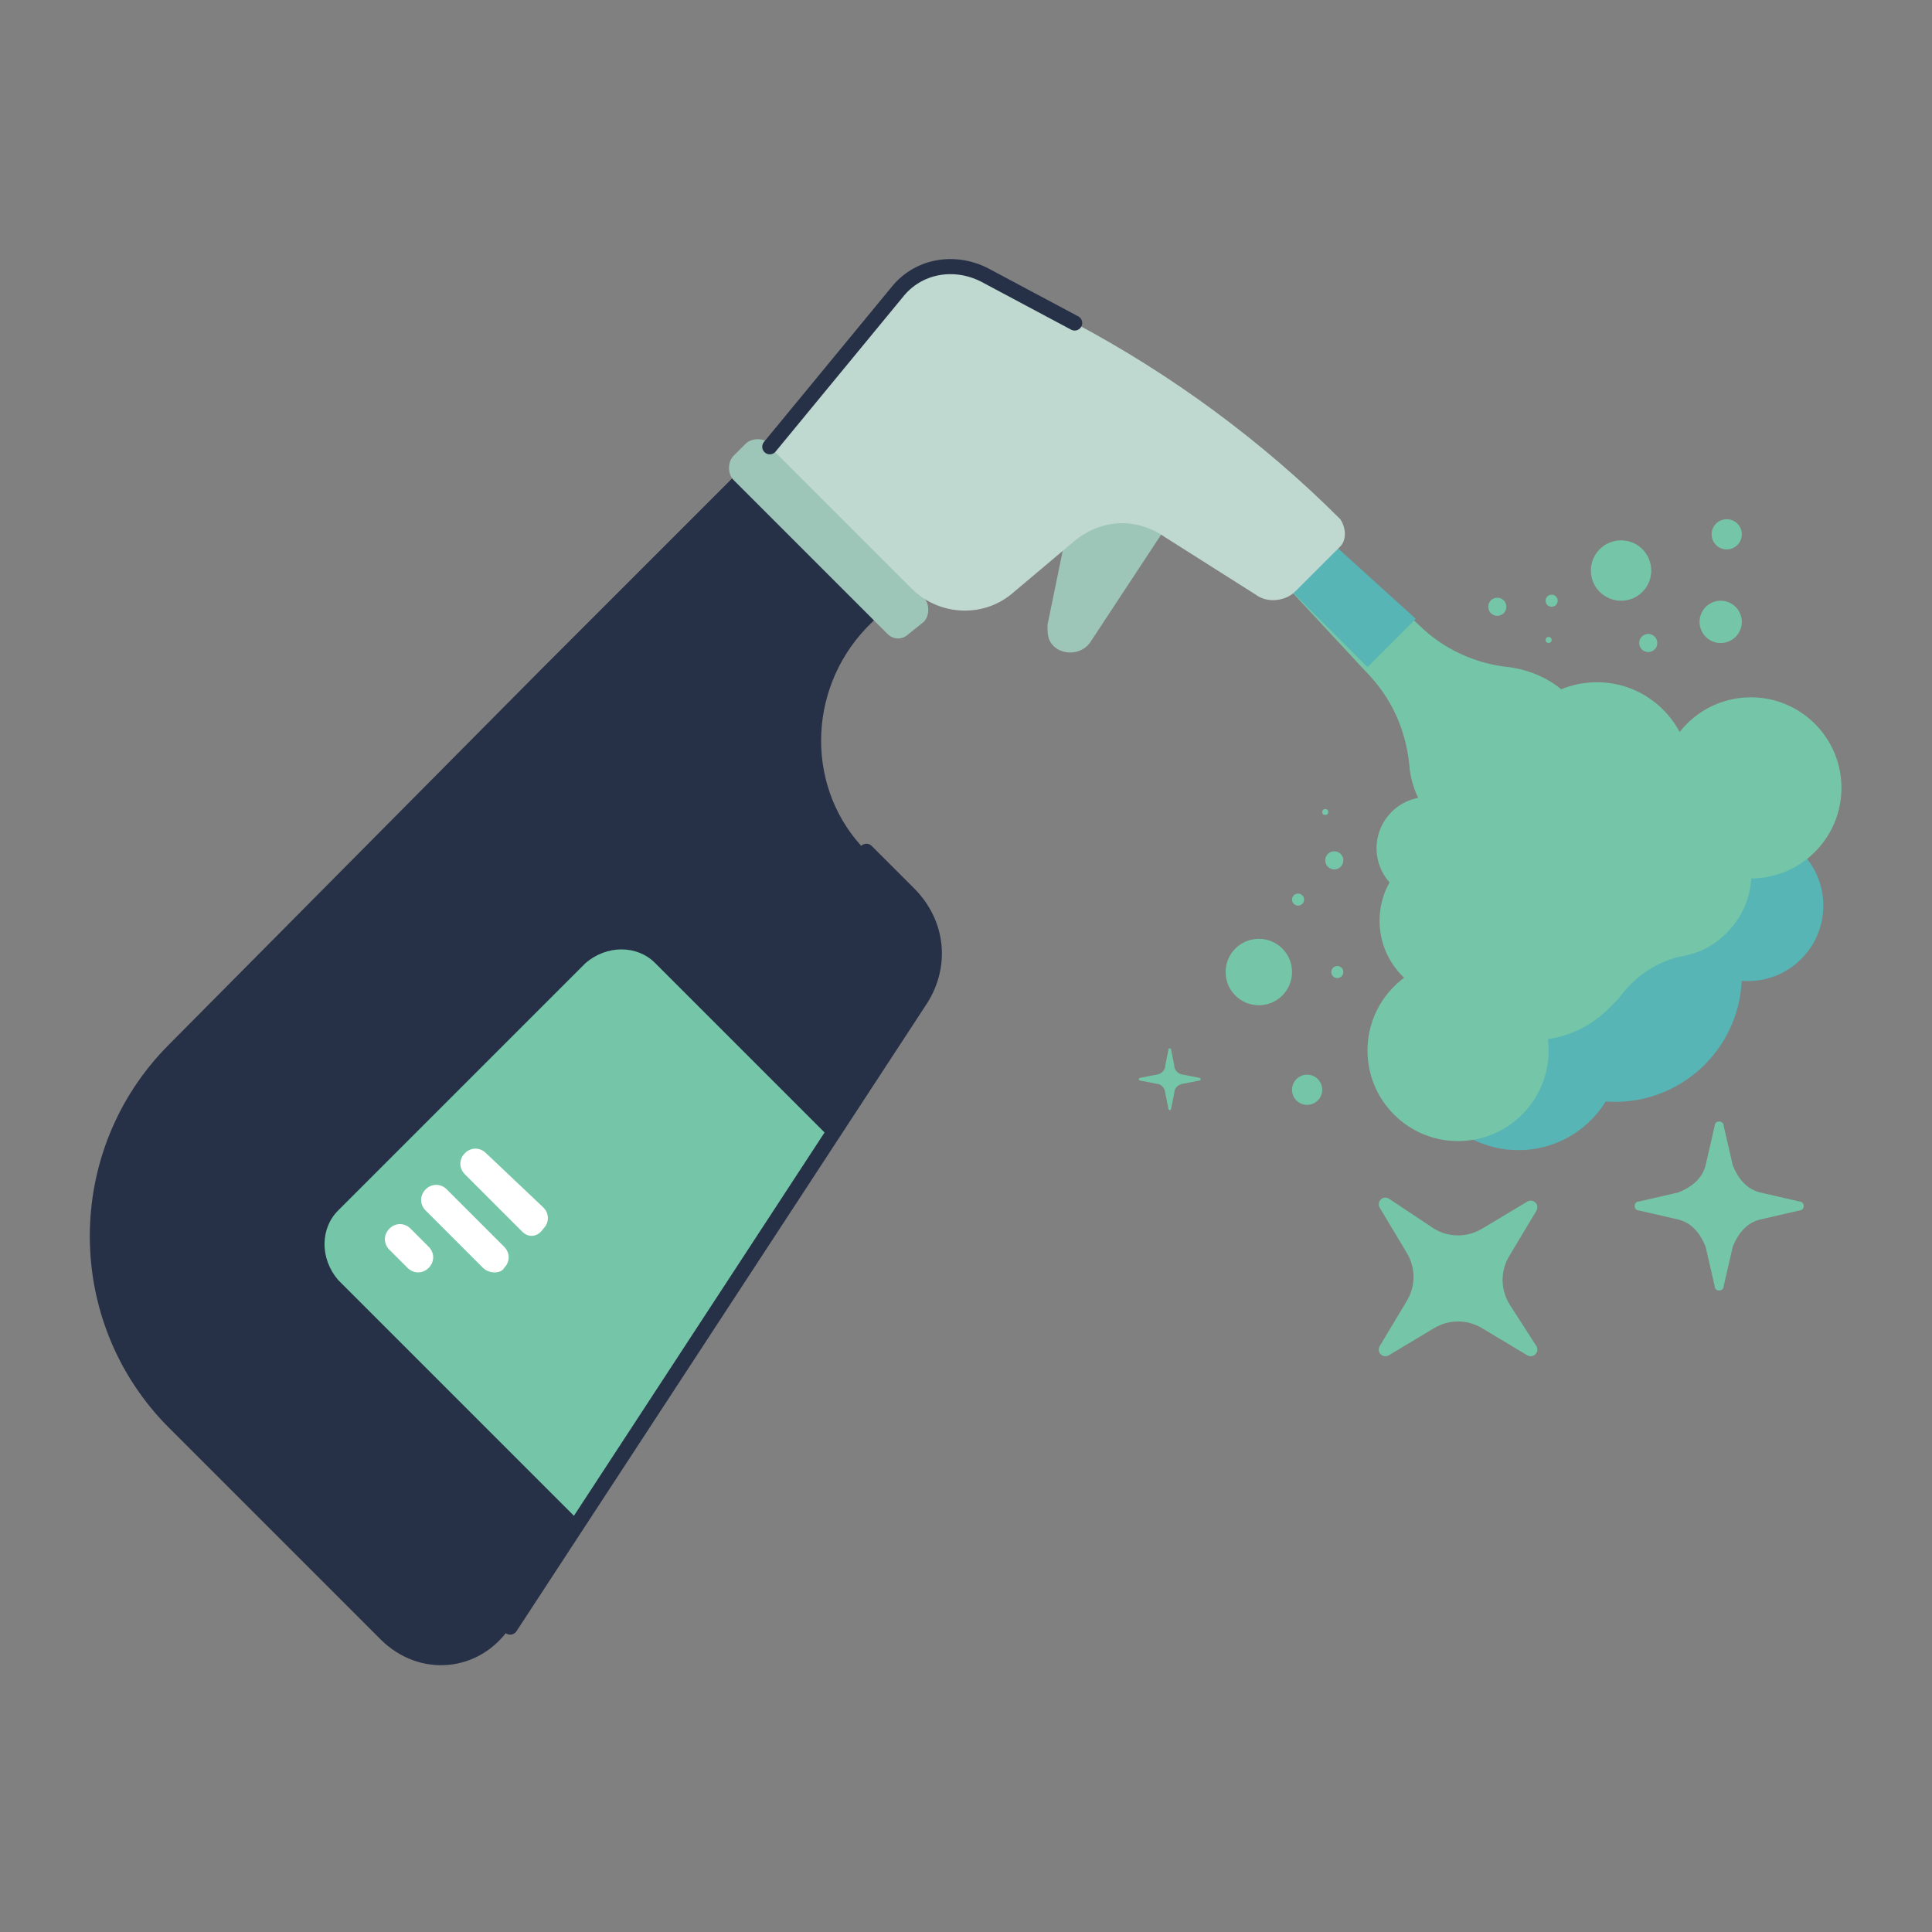 <?xml version="1.0" ?><svg style="enable-background:new 0 0 64 64;" version="1.1" viewBox="0 0 64 64" xml:space="preserve" xmlns="http://www.w3.org/2000/svg" xmlns:xlink="http://www.w3.org/1999/xlink"><rect x="0" y="0" width="64" height="64" fill="#808080" stroke="none"/><style type="text/css">
	.st0{fill:#75C6A8;}
	.st1{fill:#57B5B5;}
	.st2{fill:#263047;}
	.st3{fill:#DB7158;}
	.st4{fill:none;stroke:#263047;stroke-width:0.5;stroke-linecap:round;stroke-miterlimit:10;}
	.st5{fill:none;stroke:#EA8B78;stroke-width:2;stroke-linecap:round;stroke-miterlimit:10;}
	.st6{fill:#E89715;}
	.st7{fill:none;stroke:#263047;stroke-linecap:round;stroke-miterlimit:10;}
	.st8{fill:none;stroke:#263047;stroke-width:0.5;stroke-linecap:round;stroke-linejoin:round;stroke-miterlimit:10;}
	.st9{fill:#456BA8;}
	.st10{fill:#9EC6B8;}
	.st11{fill:#C14F46;}
	.st12{fill:#BFD8D0;}
	.st13{fill:#E57417;}
	.st14{fill:none;stroke:#9EC6B8;stroke-width:0.75;stroke-linecap:round;stroke-linejoin:round;stroke-miterlimit:10;}
	.st15{fill:#FFFFFF;}
	.st16{fill:#D8EAE3;}
	.st17{fill:none;stroke:#DB7158;stroke-linecap:round;stroke-miterlimit:10;}
	.st18{fill:none;stroke:#BFD8D0;stroke-width:0.5;stroke-linecap:round;stroke-miterlimit:10;}
	.st19{fill:none;stroke:#263047;stroke-width:0.5;stroke-linecap:round;stroke-miterlimit:10;stroke-dasharray:1.046,1.046;}
	.st20{fill:#75C6A8;stroke:#75C6A8;stroke-width:0.25;stroke-linejoin:round;stroke-miterlimit:10;}
	.st21{fill:#EF8873;}
	.st22{fill:none;stroke:#263047;stroke-width:0.5;stroke-miterlimit:10;}
	.st23{fill:none;stroke:#263047;stroke-width:0.5;stroke-linecap:round;stroke-miterlimit:10;stroke-dasharray:1.812,1.812;}
	.st24{fill:none;stroke:#263047;stroke-linecap:round;stroke-miterlimit:10;stroke-dasharray:1.912,1.912;}
	.st25{fill:none;}
	.st26{fill:none;stroke:#EA8B78;stroke-linecap:round;stroke-miterlimit:10;}
	.st27{fill:none;stroke:#263047;stroke-width:3;stroke-miterlimit:10;}
	.st28{fill:none;stroke:#BFD8D0;stroke-miterlimit:10;}
	.st29{fill:none;stroke:#BFD8D0;stroke-width:0.5;stroke-miterlimit:10;}
	.st30{fill:none;stroke:#9EC6B8;stroke-width:0.5;stroke-miterlimit:10;}
	.st31{fill:none;stroke:#75C6A8;stroke-width:0.5;stroke-miterlimit:10;}
	.st32{fill:none;stroke:#F9F9F9;stroke-width:0.5;stroke-linecap:round;stroke-linejoin:round;stroke-miterlimit:10;}
	.st33{fill:none;stroke:#9EC6B8;stroke-width:0.5;stroke-linecap:round;stroke-linejoin:round;stroke-miterlimit:10;}
	.st34{fill:#EA8B78;}
	.st35{fill:none;stroke:#EA8B78;stroke-width:0.75;stroke-linecap:round;stroke-miterlimit:10;}
</style><g id="Layer_1"/><g id="artworks"><circle class="st1" cx="50.3" cy="34.7" r="3.4"/><circle class="st1" cx="53.5" cy="32.3" r="4.2"/><circle class="st1" cx="57.9" cy="30" r="2.5"/><circle class="st0" cx="47.3" cy="28.1" r="1.7"/><circle class="st0" cx="48.3" cy="30.5" r="2.6"/><circle class="st0" cx="48.3" cy="34.8" r="3"/><path class="st0" d="M53.6,26.7l-0.9-0.8c0.3-1,0-2.1-0.8-2.9c-0.5-0.5-1.2-0.8-1.9-0.9c-1.1-0.1-2.2-0.6-3-1.4l-3.4-3.1l-1,1.8   l2.6,2.8c0.9,0.9,1.4,2,1.5,3.3c0.1,0.7,0.4,1.3,0.9,1.8c0.9,0.9,2.1,1.1,3.2,0.7l0.7,0.8L53.6,26.7z"/><polygon class="st1" points="43.7,17.6 42.6,19.4 45.3,22.1 45.3,22.1 46.9,20.5  "/><circle class="st0" cx="52.9" cy="25.7" r="3.1"/><path class="st0" d="M54.1,26.5c-0.8,0.3-1.3,0.9-1.5,1.6c-1.5-0.9-3.5-0.6-4.6,0.9c-0.9,1.2-0.8,2.9,0.1,4.1   c1.3,1.7,3.7,1.8,5.2,0.3c0.1-0.1,0.2-0.2,0.3-0.3c0.5-0.7,1.2-1.2,2-1.4c0.6-0.1,1.1-0.3,1.6-0.8c1.3-1.3,1-3.4-0.6-4.4   C55.7,26.2,54.8,26.2,54.1,26.5z"/><circle class="st0" cx="58" cy="26.1" r="3"/><circle class="st0" cx="57" cy="20.6" r="0.7"/><circle class="st0" cx="54.6" cy="21.3" r="0.3"/><circle class="st0" cx="53.7" cy="18.9" r="1"/><circle class="st0" cx="51.3" cy="21.2" r="0.1"/><circle class="st0" cx="57.2" cy="17.7" r="0.5"/><circle class="st0" cx="49.6" cy="20.1" r="0.3"/><circle class="st0" cx="51.4" cy="19.9" r="0.2"/><g><path class="st10" d="M35.5,16.8l-0.8,3.9c0,0.3,0,0.5,0.2,0.7l0,0c0.3,0.3,0.9,0.3,1.2-0.1l2.7-4.1"/><path class="st2" d="M16.9,53.9l13.6-20.8c0.7-1.1,0.6-2.5-0.4-3.5l-1.4-1.4c-2-2-2-5.3,0-7.4l1.5-1.5l-4.7-4.7l-7.1,7.1l-0.4,0.4    L5.6,34.6c-3.5,3.5-3.5,9.2,0,12.7l7,7C13.9,55.6,15.9,55.4,16.9,53.9z"/><path class="st0" d="M27.5,37.7l-5.8-5.8c-0.6-0.6-1.6-0.6-2.3,0l-8.2,8.2c-0.6,0.6-0.6,1.6,0,2.3l8,8L27.5,37.7z"/><path class="st4" d="M16.9,53.9l13.6-20.8c0.7-1.1,0.6-2.5-0.4-3.5l-1.4-1.4"/><path class="st15" d="M17.3,40.8l-1.9-1.9c-0.2-0.2-0.2-0.5,0-0.7h0c0.2-0.2,0.5-0.2,0.7,0L18,40c0.2,0.2,0.2,0.5,0,0.7v0    C17.8,41,17.5,41,17.3,40.8z"/><path class="st15" d="M16,42l-1.9-1.9c-0.2-0.2-0.2-0.5,0-0.7l0,0c0.2-0.2,0.5-0.2,0.7,0l1.9,1.9c0.2,0.2,0.2,0.5,0,0.7l0,0    C16.6,42.2,16.2,42.2,16,42z"/><path class="st15" d="M13.5,42l-0.6-0.6c-0.2-0.2-0.2-0.5,0-0.7h0c0.2-0.2,0.5-0.2,0.7,0l0.6,0.6c0.2,0.2,0.2,0.5,0,0.7l0,0    C14,42.2,13.7,42.2,13.5,42z"/><path class="st10" d="M29.4,21l-5.1-5.1c-0.2-0.2-0.2-0.6,0-0.8l0.4-0.4c0.2-0.2,0.6-0.2,0.8,0l5.1,5.1c0.2,0.2,0.2,0.6,0,0.8    L30.1,21C29.9,21.2,29.6,21.2,29.4,21z"/><path class="st12" d="M35.6,10.7l-3-1.6c-1-0.5-2.2-0.3-2.9,0.6l-4.2,5.1l4.7,4.7c0.9,0.9,2.4,1,3.4,0.1l1.9-1.6    c0.9-0.8,2.1-0.9,3.1-0.2l3,1.9c0.4,0.3,1,0.2,1.3-0.1l1.5-1.5c0.2-0.2,0.2-0.6,0-0.9C41.8,14.6,38.8,12.4,35.6,10.7z"/><path class="st4" d="M35.6,10.7l-3-1.6c-1-0.5-2.2-0.3-2.9,0.6l-4.2,5.1"/></g><circle class="st0" cx="43.3" cy="36.1" r="0.5"/><circle class="st0" cx="41.7" cy="32.2" r="1.1"/><circle class="st0" cx="44.3" cy="32.2" r="0.2"/><path class="st0" d="M50,41.6l0.9-1.5c0.1-0.2-0.1-0.4-0.3-0.3l-1.5,0.9c-0.5,0.3-1.1,0.3-1.6,0L46,39.7c-0.2-0.1-0.4,0.1-0.3,0.3   l0.9,1.5c0.3,0.5,0.3,1.1,0,1.6l-0.9,1.5c-0.1,0.2,0.1,0.4,0.3,0.3l1.5-0.9c0.5-0.3,1.1-0.3,1.6,0l1.5,0.9c0.2,0.1,0.4-0.1,0.3-0.3   L50,43.2C49.7,42.7,49.7,42.1,50,41.6z"/><path class="st0" d="M58.3,40.4l1.3-0.3c0.2,0,0.2-0.3,0-0.3l-1.3-0.3c-0.4-0.1-0.7-0.4-0.9-0.9l-0.3-1.3c0-0.2-0.3-0.2-0.3,0   l-0.3,1.3c-0.1,0.4-0.4,0.7-0.9,0.9l-1.3,0.3c-0.2,0-0.2,0.3,0,0.3l1.3,0.3c0.4,0.1,0.7,0.4,0.9,0.9l0.3,1.3c0,0.2,0.3,0.2,0.3,0   l0.3-1.3C57.6,40.8,57.9,40.5,58.3,40.4z"/><path class="st0" d="M38.9,35.3l-0.1-0.5c0-0.1-0.1-0.1-0.1,0l-0.1,0.5c0,0.2-0.2,0.3-0.3,0.3l-0.5,0.1c-0.1,0-0.1,0.1,0,0.1   l0.5,0.1c0.2,0,0.3,0.2,0.3,0.3l0.1,0.5c0,0.1,0.1,0.1,0.1,0l0.1-0.5c0-0.2,0.2-0.3,0.3-0.3l0.5-0.1c0.1,0,0.1-0.1,0-0.1l-0.5-0.1   C39.1,35.6,38.9,35.5,38.9,35.3z"/><circle class="st0" cx="43" cy="29.8" r="0.2"/><circle class="st0" cx="44.2" cy="28.5" r="0.3"/><circle class="st0" cx="43.9" cy="26.9" r="0.1"/></g></svg>